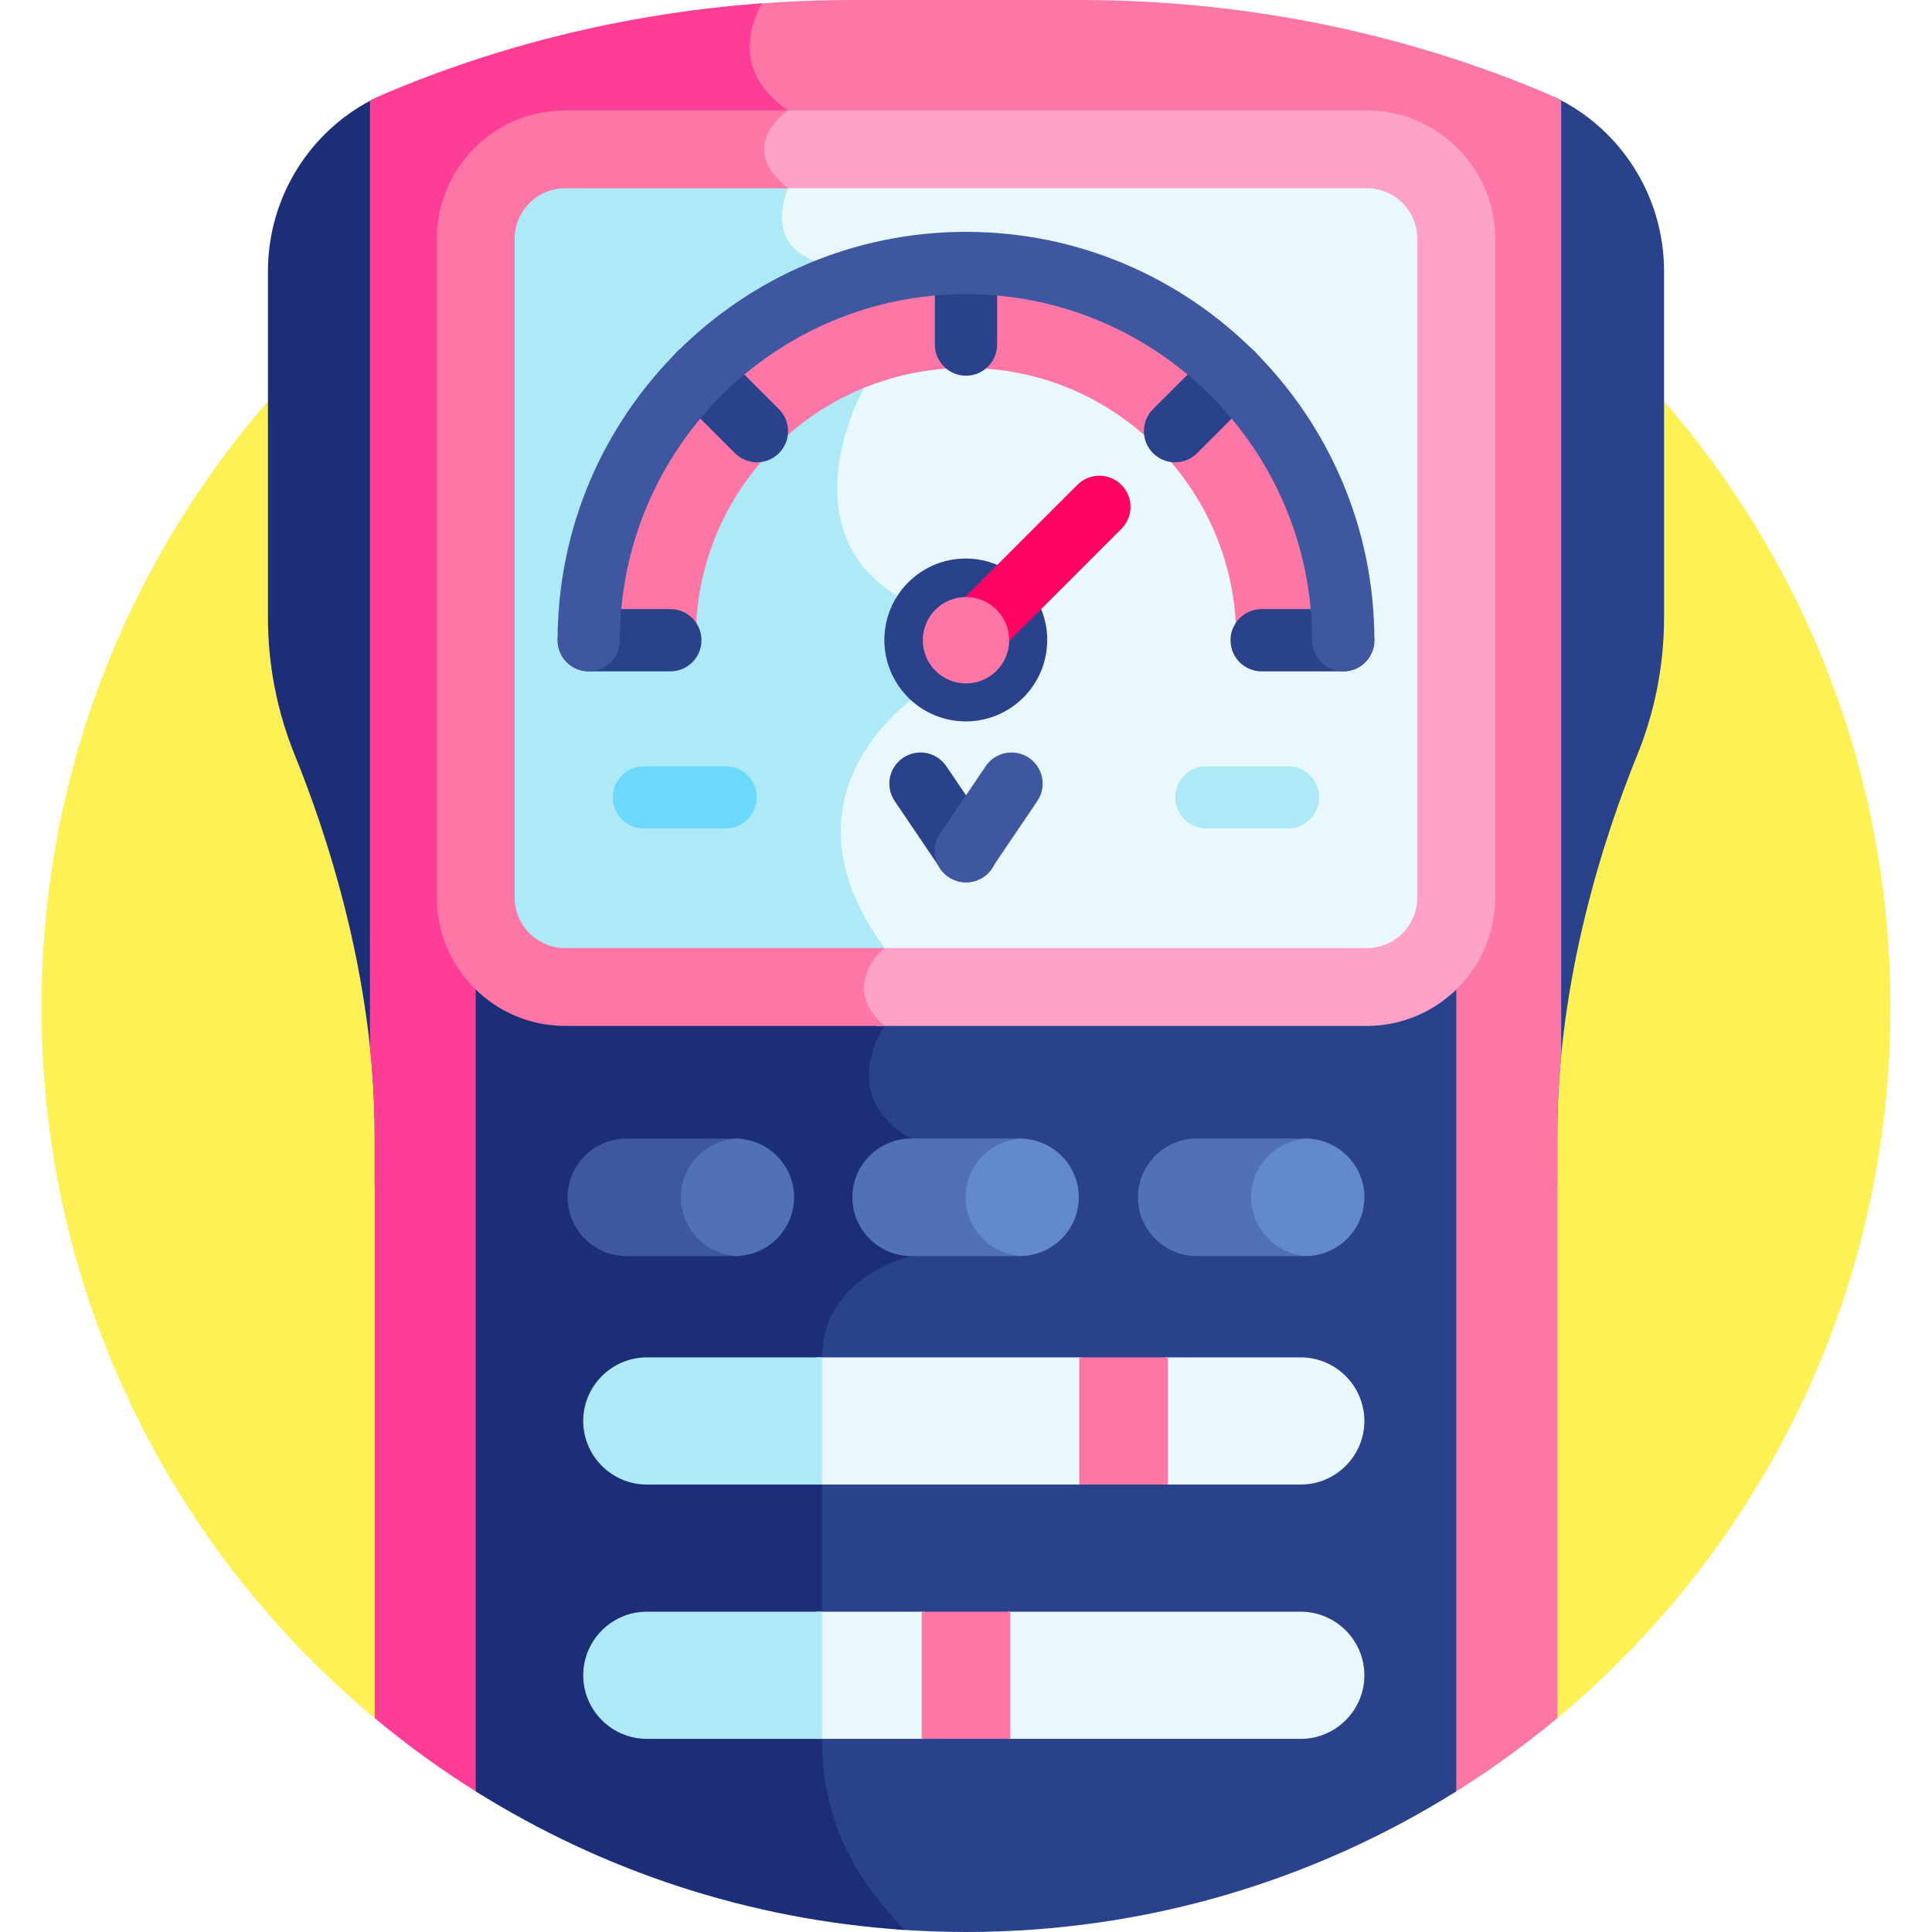 <svg id="Layer_1" enable-background="new 0 0 512 512" height="512" viewBox="0 0 512 512" width="512" xmlns="http://www.w3.org/2000/svg"><g><path d="m99.294 455.325h313.411c53.951-44.942 88.297-112.62 88.297-188.327 0-135.311-109.691-245.002-245.002-245.002s-245.002 109.691-245.002 245.002c0 75.707 34.345 143.385 88.296 188.327z" fill="#fef156"/><g><path d="m99.294 313.771h.806v-288.096c-17.727 8.45-29.093 26.414-29.093 46.198v91.772c0 12.476 2.392 24.833 7.09 36.391 8.379 20.614 21.197 58.933 21.197 100.447z" fill="#1d2e79"/></g><g><path d="m412.706 313.771c0-4.837 0-9.295 0-13.288 0-41.514 12.818-79.833 21.197-100.447 4.698-11.558 7.09-23.915 7.09-36.391v-91.773c0-19.868-11.462-37.905-29.32-46.308v288.207z" fill="#2a428b"/></g><path d="m409.67 24.67c-.524-.219-1.048-.438-1.574-.657-38.604-16.042-80.084-24.013-121.889-24.013h-60.413c-8.591 0-17.165.356-25.706 1.03-1.839 3.743-3.38 8.625-2.736 13.829.686 5.539 3.717 10.396 9.016 14.459-2.02 1.796-5.187 5.328-5.35 9.927-.023.631.033 1.256.123 1.878h161.073c12.224 0 22.169 9.945 22.169 22.169v412.404c9.934-6.124 19.398-12.934 28.324-20.369 0-53.58 0-120.865 0-154.842 0-7.03.375-13.964 1.026-20.74v-253.15c-1.319-.695-2.671-1.342-4.063-1.925z" fill="#fd77a6"/><path d="m208.848 29.259c-13.798-9.376-10.701-21.324-6.989-28.378-33.633 2.469-66.734 10.158-97.955 23.131-.526.219-1.051.438-1.575.657-1.472.617-2.899 1.306-4.288 2.047v250.715c.796 7.505 1.253 15.221 1.253 23.051v154.842c8.926 7.436 18.391 14.246 28.324 20.37v-412.403c0-12.224 9.945-22.169 22.169-22.169h52.854c-1.189-6.913 6.207-11.863 6.207-11.863z" fill="#fe3d97"/><path d="m362.212 39.575h-161.184c-.016 3.78 1.992 7.403 6.013 10.784-.836 2.275-2.354 7.664-.292 12.613 1.287 3.09 3.716 5.441 7.23 7.006-.743 2.196-1.713 6.428.184 10.033 1.299 2.471 3.655 4.162 7.018 5.044-1.1 2.725-2.699 8.06-.768 12.64 1.137 2.695 3.287 4.692 6.402 5.951-2.585 5.221-9.915 22.228-4.546 37.866 3.152 9.183 10.143 16.208 20.784 20.892v20.016c-3.401 2.301-17.604 12.834-21.016 30.37-2.391 12.283 1.105 25.148 10.389 38.254-1.711 1.705-4.889 5.525-4.991 10.466-.078 3.759 1.62 7.33 5.051 10.631-1.558 2.648-4.975 9.584-3.27 17.066 1.227 5.387 4.837 9.888 10.733 13.388v29.135c-4.91 1.479-23.592 8.397-23.592 27.993v101.77c0 13.254 3.72 25.94 10.757 36.689 2.717 4.15 6.184 8.714 10.49 13.134 6.074.449 12.208.684 18.396.684 47.731 0 92.264-13.664 129.929-37.272v-411.436c0-13.045-10.673-23.717-23.717-23.717z" fill="#2a428b"/><path d="m228.37 497.359c-6.964-10.639-10.511-23.153-10.511-35.868v-101.77c0-21.509 23.591-26.853 23.591-26.853v-31.142c-20.075-11.253-7.027-29.848-7.027-29.848-12.353-10.75 0-20.632 0-20.632-31.103-42.483 10.131-68.017 10.131-68.017v-21.816c-39.305-16.482-15.604-58.62-15.604-58.62-13.576-3.936-5.63-18.825-5.63-18.825-13.456-2.136-7.401-14.831-7.401-14.831-13.774-4.926-7.07-19.248-7.07-19.248-4.775-3.713-6.344-7.25-6.329-10.316h-52.731c-13.044 0-23.717 10.672-23.717 23.717v411.437c33.382 20.924 72.162 34.027 113.779 36.738-4.648-4.579-8.442-9.463-11.481-14.106z" fill="#1d2e79"/><path d="m362.212 39.575h-161.184c-.016 3.78 1.992 7.403 6.013 10.784-.836 2.275-2.354 7.664-.292 12.613 1.287 3.09 3.716 5.441 7.23 7.006-.743 2.196-1.713 6.428.184 10.033 1.299 2.471 3.655 4.162 7.018 5.044-1.1 2.725-2.699 8.06-.768 12.64 1.137 2.695 3.287 4.692 6.402 5.951-2.585 5.221-9.915 22.228-4.546 37.866 3.152 9.183 10.143 16.208 20.784 20.892v20.016c-3.401 2.301-17.604 12.834-21.016 30.37-2.391 12.283 1.105 25.148 10.389 38.254-1.711 1.705-4.889 5.525-4.991 10.466 0 .019.002.037.002.055h134.774c13.044 0 23.717-10.672 23.717-23.717v-174.556c.001-13.045-10.672-23.717-23.716-23.717z" fill="#e8f8fc"/><path d="m126.071 63.292v174.556c0 13.044 10.673 23.717 23.717 23.717h79.15c.111-6.014 5.485-10.316 5.485-10.316-31.103-42.483 10.131-68.017 10.131-68.017v-21.816c-39.305-16.482-15.604-58.62-15.604-58.62-13.576-3.936-5.63-18.825-5.63-18.825-13.456-2.136-7.401-14.831-7.401-14.831-13.774-4.926-7.07-19.248-7.07-19.248-4.775-3.713-6.344-7.25-6.329-10.316h-52.731c-13.045-.001-23.718 10.671-23.718 23.716z" fill="#ade9f7"/><path d="m256 69.138c-55.212 0-99.97 44.758-99.97 99.97 0 .206.007.409.008.615h28.373c-.002-.206-.016-.408-.016-.615 0-39.547 32.059-71.605 71.605-71.605s71.605 32.059 71.605 71.605c0 .206-.014.409-.016.615h28.373c.001-.205.008-.409.008-.615 0-55.212-44.758-99.97-99.97-99.97z" fill="#fd77a6"/><path d="m362.212 29.259h-155.916c.025.019.046.04.07.059-2.02 1.796-5.187 5.328-5.35 9.927-.133 3.726 1.733 7.3 5.508 10.646h155.688c7.389 0 13.4 6.011 13.4 13.401v174.556c0 7.389-6.011 13.401-13.4 13.401h-129.986c-1.746 1.792-4.692 5.504-4.791 10.261-.076 3.661 1.546 7.142 4.8 10.371h129.977c18.765 0 34.032-15.267 34.032-34.032v-174.558c0-18.765-15.267-34.032-34.032-34.032z" fill="#fea2c8"/><path d="m208.848 29.259h-59.06c-18.765 0-34.032 15.267-34.032 34.032v174.556c0 18.765 15.267 34.032 34.032 34.032h84.635c-12.353-10.75 0-20.632 0-20.632h-84.635c-7.389 0-13.4-6.011-13.4-13.401v-174.555c0-7.389 6.011-13.401 13.4-13.401h59.06c-14.261-11.089 0-20.631 0-20.631z" fill="#fd77a6"/><path d="m333.569 317.298c0-8.035 6.168-14.699 14.004-15.491-.516-.052-1.038-.08-1.567-.08h-28.873c-8.564 0-15.571 7.007-15.571 15.571 0 8.564 7.007 15.571 15.571 15.571h28.873c.529 0 1.052-.028 1.567-.08-7.836-.792-14.004-7.456-14.004-15.491z" fill="#5071b7"/><path d="m346.573 301.756c-8.302.304-15.004 7.169-15.004 15.542 0 8.372 6.702 15.238 15.004 15.542 8.302-.304 15.004-7.169 15.004-15.542-.001-8.372-6.703-15.238-15.004-15.542z" fill="#6289cd"/><path d="m216.358 359.722h70.488v33.698h-70.488z" fill="#e8f8fc"/><path d="m154.556 376.571c0 9.267 7.582 16.849 16.849 16.849h46.453v-33.698h-46.453c-9.266 0-16.849 7.582-16.849 16.849z" fill="#ade9f7"/><path d="m344.727 359.722h-36.07v33.698h36.07c9.267 0 16.849-7.582 16.849-16.849s-7.582-16.849-16.849-16.849z" fill="#e8f8fc"/><path d="m216.358 427.118h28.68v33.698h-28.68z" fill="#e8f8fc"/><path d="m171.406 460.816h46.453v-33.698h-46.453c-9.267 0-16.849 7.582-16.849 16.849-.001 9.267 7.582 16.849 16.849 16.849z" fill="#ade9f7"/><path d="m344.727 427.118h-77.765v33.698h77.765c9.267 0 16.849-7.582 16.849-16.849 0-9.267-7.582-16.849-16.849-16.849z" fill="#e8f8fc"/><path d="m244.255 427.118h23.489v33.698h-23.489z" fill="#fd77a6"/><path d="m286.007 359.722h23.489v33.698h-23.489z" fill="#fd77a6"/><ellipse cx="256" cy="169.667" fill="#2a428b" rx="21.577" ry="21.577" transform="matrix(.161 -.987 .987 .161 47.269 394.955)"/><path d="m185.899 169.667c0-4.557-3.695-8.253-8.253-8.253h-21.616c-4.557 0-8.253 3.695-8.253 8.253 0 4.557 3.695 8.253 8.253 8.253h21.617c4.557 0 8.252-3.695 8.252-8.253z" fill="#2a428b"/><path d="m326.101 169.667c0-4.557 3.695-8.253 8.253-8.253h21.617c4.557 0 8.253 3.695 8.253 8.253 0 4.557-3.695 8.253-8.253 8.253h-21.617c-4.558 0-8.253-3.695-8.253-8.253z" fill="#2a428b"/><path d="m200.539 211.311c0-4.558-3.695-8.253-8.253-8.253h-21.616c-4.558 0-8.253 3.695-8.253 8.253 0 4.557 3.695 8.253 8.253 8.253h21.617c4.557 0 8.252-3.695 8.252-8.253z" fill="#6ad9fb"/><path d="m311.461 211.311c0-4.558 3.695-8.253 8.253-8.253h21.617c4.557 0 8.253 3.695 8.253 8.253 0 4.557-3.695 8.253-8.253 8.253h-21.617c-4.558 0-8.253-3.695-8.253-8.253z" fill="#ade9f7"/><g fill="#2a428b"><path d="m305.569 120.098c-3.223-3.223-3.223-8.448 0-11.671l15.285-15.285c3.223-3.223 8.448-3.223 11.671 0s3.223 8.448 0 11.671l-15.285 15.285c-3.223 3.223-8.448 3.223-11.671 0z"/><path d="m256 99.566c-4.557 0-8.253-3.695-8.253-8.253v-21.616c0-4.557 3.695-8.253 8.253-8.253s8.253 3.695 8.253 8.253v21.617c0 4.557-3.695 8.252-8.253 8.252z"/><path d="m206.431 120.098c-3.223 3.223-8.448 3.223-11.671 0l-15.285-15.285c-3.223-3.223-3.223-8.448 0-11.671s8.448-3.223 11.671 0l15.285 15.285c3.223 3.223 3.223 8.449 0 11.671z"/><path d="m260.685 232.405c-3.774 2.555-8.905 1.566-11.46-2.208l-12.118-17.901c-2.555-3.774-1.566-8.905 2.208-11.46s8.905-1.566 11.46 2.208l12.118 17.901c2.555 3.774 1.566 8.905-2.208 11.46z"/></g><g><path d="m355.97 177.92c-4.558 0-8.253-3.695-8.253-8.253 0-50.574-41.144-91.718-91.718-91.718s-91.718 41.144-91.718 91.718c0 4.557-3.695 8.253-8.253 8.253-4.557 0-8.253-3.695-8.253-8.253 0-59.674 48.549-108.223 108.223-108.223s108.223 48.549 108.223 108.223c.002 4.558-3.693 8.253-8.251 8.253z" fill="#3f57a0"/></g><path d="m257.886 317.298c0-8.035 6.168-14.699 14.004-15.491-.516-.052-1.038-.08-1.567-.08h-28.873c-8.564 0-15.571 7.007-15.571 15.571 0 8.564 7.007 15.571 15.571 15.571h28.873c.529 0 1.052-.028 1.567-.08-7.835-.792-14.004-7.456-14.004-15.491z" fill="#5071b7"/><path d="m270.89 301.756c-8.302.304-15.004 7.169-15.004 15.542 0 8.372 6.702 15.238 15.004 15.542 8.302-.304 15.004-7.169 15.004-15.542 0-8.372-6.702-15.238-15.004-15.542z" fill="#6289cd"/><path d="m182.431 317.298c0-8.035 6.168-14.699 14.004-15.491-.516-.052-1.038-.08-1.567-.08h-28.873c-8.564 0-15.571 7.007-15.571 15.571 0 8.564 7.007 15.571 15.571 15.571h28.873c.529 0 1.052-.028 1.567-.08-7.836-.792-14.004-7.456-14.004-15.491z" fill="#3f57a0"/><path d="m195.435 301.756c-8.302.304-15.004 7.169-15.004 15.542 0 8.372 6.702 15.238 15.004 15.542 8.302-.304 15.004-7.169 15.004-15.542-.001-8.372-6.703-15.238-15.004-15.542z" fill="#5071b7"/><g><path d="m250.165 175.503c-3.223-3.223-3.223-8.448 0-11.671l35.345-35.345c3.223-3.223 8.448-3.223 11.671 0s3.223 8.448 0 11.671l-35.345 35.345c-3.223 3.223-8.449 3.223-11.671 0z" fill="#ff0363"/></g><circle cx="256" cy="169.667" fill="#fd77a6" r="11.446"/><path d="m251.315 232.405c3.774 2.555 8.905 1.566 11.46-2.208l12.118-17.901c2.555-3.774 1.566-8.905-2.208-11.46s-8.905-1.566-11.46 2.208l-12.118 17.901c-2.555 3.774-1.566 8.905 2.208 11.46z" fill="#3f57a0"/></g></svg>